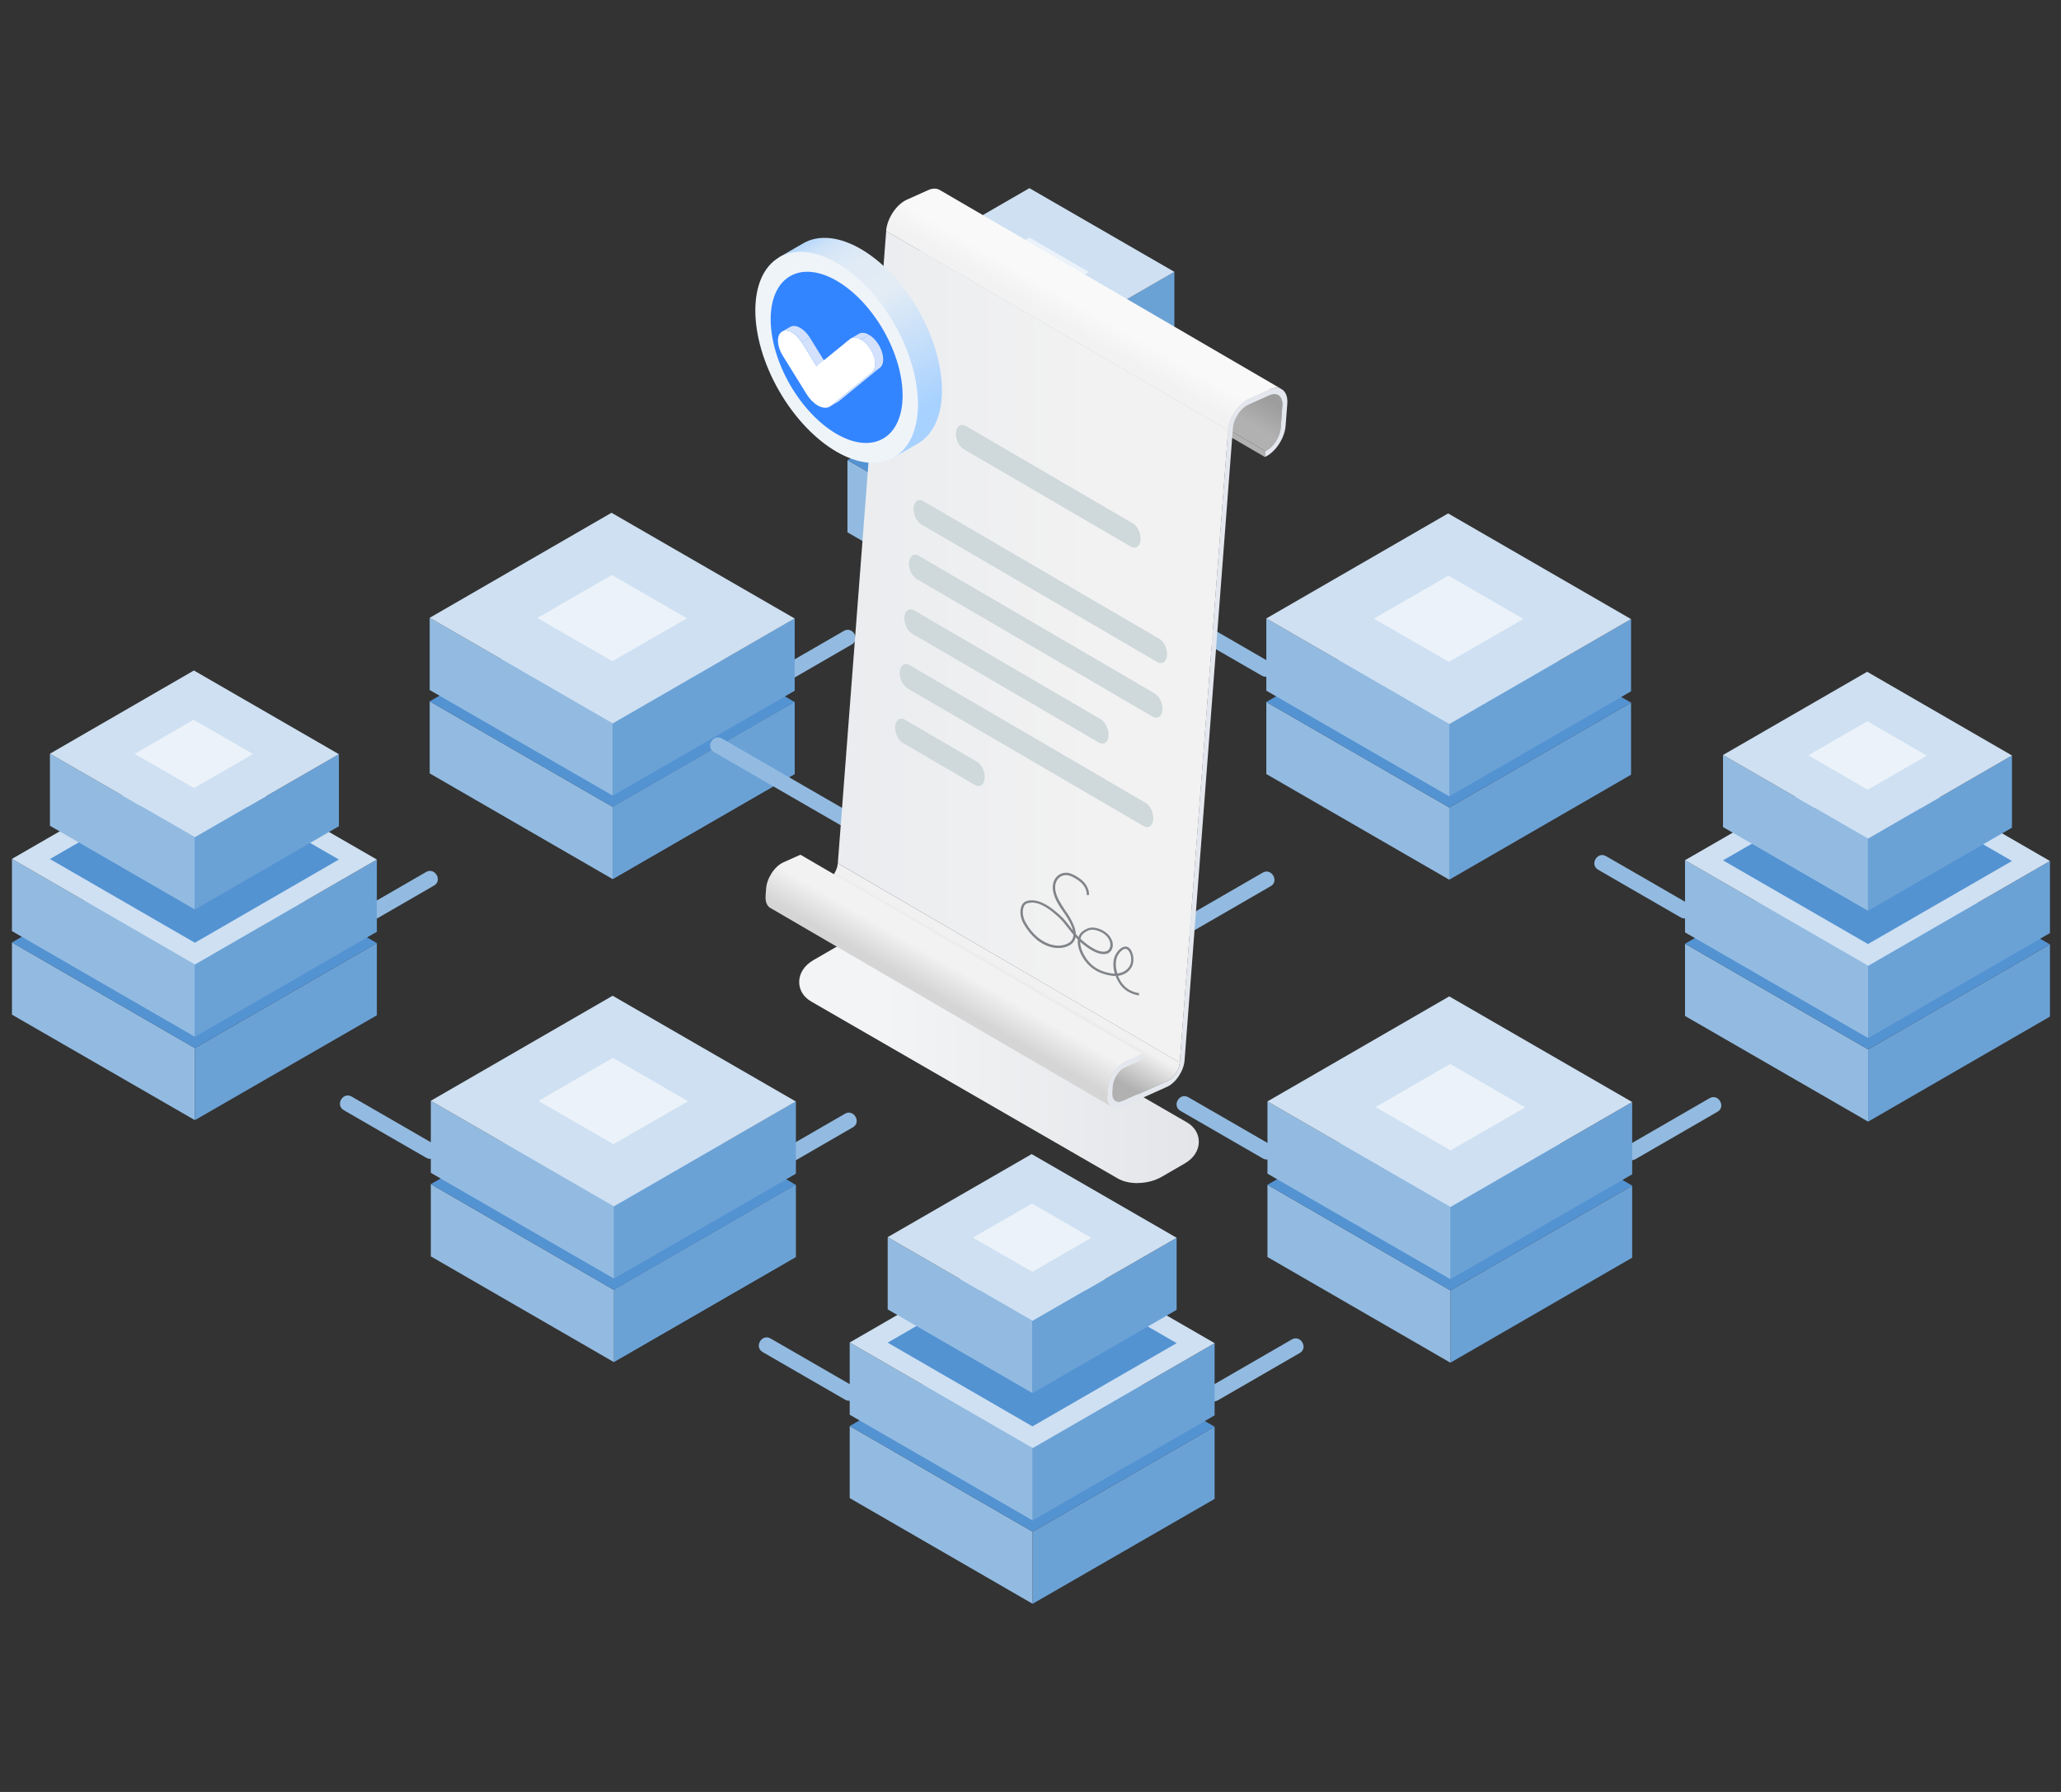 <svg width="115" height="100" viewBox="0 0 115 100" fill="none" xmlns="http://www.w3.org/2000/svg">
<rect x="0" y="0" width="115" height="100" fill="#333333" stroke="none"/>
<path d="M43.021 65.55C44.545 64.667 46.069 63.792 47.592 62.908C48.079 62.629 47.638 61.871 47.151 62.151C45.627 63.035 44.103 63.909 42.579 64.793C42.092 65.073 42.534 65.83 43.021 65.55Z" fill="#93BBE1"/>
<path d="M42.958 38.607C44.482 37.723 46.005 36.848 47.529 35.965C48.016 35.685 47.575 34.928 47.087 35.207C45.564 36.091 44.04 36.965 42.516 37.849C42.029 38.129 42.471 38.886 42.958 38.607Z" fill="#93BBE1"/>
<path d="M65.798 35.045C67.331 35.929 68.864 36.822 70.406 37.705C70.893 37.985 71.335 37.236 70.848 36.948C69.315 36.064 67.782 35.172 66.24 34.288C65.753 34.008 65.311 34.757 65.798 35.045Z" fill="#93BBE1"/>
<path d="M89.171 48.535C90.704 49.419 92.237 50.311 93.779 51.195C94.266 51.475 94.707 50.726 94.22 50.438C92.688 49.554 91.155 48.661 89.613 47.778C89.126 47.498 88.684 48.246 89.171 48.535Z" fill="#93BBE1"/>
<path d="M91.263 64.684C92.787 63.801 94.311 62.926 95.835 62.042C96.321 61.763 95.88 61.005 95.393 61.285C93.869 62.169 92.345 63.043 90.821 63.927C90.334 64.207 90.776 64.964 91.263 64.684Z" fill="#93BBE1"/>
<path d="M67.953 78.147C69.477 77.264 71.001 76.389 72.525 75.505C73.012 75.226 72.57 74.468 72.083 74.748C70.559 75.632 69.035 76.506 67.511 77.39C67.024 77.669 67.466 78.427 67.953 78.147Z" fill="#93BBE1"/>
<path d="M19.648 52.06C21.172 51.177 22.696 50.302 24.22 49.418C24.707 49.139 24.265 48.381 23.778 48.661C22.254 49.544 20.73 50.419 19.206 51.303C18.719 51.582 19.161 52.34 19.648 52.06Z" fill="#93BBE1"/>
<path d="M34.184 49.057L23.976 43.16V39.138L34.184 45.027V49.057Z" fill="#93BBE1"/>
<path d="M34.184 49.057L44.337 43.196V39.174L34.184 45.026V49.057Z" fill="#6BA2D6"/>
<path d="M34.184 49.057L44.337 43.196V39.174L34.184 45.026V49.057Z" fill="#6BA2D6"/>
<path d="M34.184 45.027L23.976 39.139L34.121 33.277L44.337 39.175L34.184 45.027Z" fill="#5493D2"/>
<path d="M10.874 62.511L0.667 56.623V52.593L10.874 58.49V62.511Z" fill="#93BBE1"/>
<path d="M10.874 62.511L21.028 56.659V52.628L10.874 58.49V62.511Z" fill="#6BA2D6"/>
<path d="M10.874 58.49L0.667 52.593L10.811 46.731L21.028 52.629L10.874 58.49Z" fill="#5493D2"/>
<path d="M80.866 49.094L91.01 43.233V39.211L80.866 45.063V49.094Z" fill="#6BA2D6"/>
<path d="M80.866 45.063V49.093L70.658 43.196V39.175L80.866 45.063Z" fill="#93BBE1"/>
<path d="M91.01 39.211L80.866 45.063L70.658 39.174L80.803 33.313L91.01 39.211Z" fill="#5493D2"/>
<path d="M80.929 76.046L91.073 70.185V66.164L80.929 72.016V76.046Z" fill="#6BA2D6"/>
<path d="M80.929 72.015V76.046L70.722 70.149V66.118L80.929 72.015Z" fill="#93BBE1"/>
<path d="M91.073 66.163L80.929 72.016L70.722 66.118L80.866 60.266L91.073 66.163Z" fill="#5493D2"/>
<path d="M34.247 76.01L44.401 70.149V66.118L34.247 71.979V76.01Z" fill="#6BA2D6"/>
<path d="M34.247 76.01L44.401 70.149V66.118L34.247 71.979V76.01Z" fill="#6BA2D6"/>
<path d="M34.247 71.979V76.01L24.039 70.113V66.082L34.247 71.979Z" fill="#93BBE1"/>
<path d="M44.4 66.118L34.247 71.979L24.039 66.082L34.184 60.23L44.4 66.118Z" fill="#5493D2"/>
<path d="M34.184 44.396L23.976 38.508V34.477L34.184 40.374V44.396Z" fill="#93BBE1"/>
<path d="M34.184 44.396L44.337 38.543V34.513L34.184 40.374V44.396Z" fill="#6BA2D6"/>
<path d="M34.184 44.396L44.337 38.543V34.513L34.184 40.374V44.396Z" fill="#6BA2D6"/>
<path d="M34.184 40.374L23.976 34.477L34.121 28.616L44.337 34.513L34.184 40.374Z" fill="#CEE0F2"/>
<path d="M10.874 57.858L0.667 51.961V47.93L10.874 53.827V57.858Z" fill="#93BBE1"/>
<path d="M10.874 57.859L21.028 51.998V47.967L10.874 53.828V57.859Z" fill="#6BA2D6"/>
<path d="M10.874 53.828L0.667 47.931L10.811 42.079L21.028 47.967L10.874 53.828Z" fill="#CEE0F2"/>
<path d="M10.874 52.61L2.786 47.939L10.82 43.304L18.909 47.966L10.874 52.61Z" fill="#5493D2"/>
<path d="M80.866 44.44L91.01 38.579V34.548L80.866 40.41V44.44Z" fill="#6BA2D6"/>
<path d="M80.866 40.41V44.44L70.658 38.543V34.513L80.866 40.41Z" fill="#93BBE1"/>
<path d="M91.01 34.549L80.866 40.41L70.658 34.513L80.803 28.652L91.01 34.549Z" fill="#CEE0F2"/>
<path d="M80.929 71.385L91.073 65.532V61.502L80.929 67.363V71.385Z" fill="#6BA2D6"/>
<path d="M80.929 67.363V71.384L70.722 65.496V61.465L80.929 67.363Z" fill="#93BBE1"/>
<path d="M91.073 61.501L80.929 67.362L70.722 61.465L80.866 55.604L91.073 61.501Z" fill="#CEE0F2"/>
<path d="M104.239 62.594L94.022 56.697V52.666L104.239 58.563V62.594Z" fill="#93BBE1"/>
<path d="M104.239 62.593L114.383 56.732V52.701L104.239 58.562V62.593Z" fill="#6BA2D6"/>
<path d="M104.239 58.562L94.022 52.665L104.176 46.803L114.383 52.701L104.239 58.562Z" fill="#5493D2"/>
<path d="M104.239 57.93L94.022 52.033V48.002L104.239 53.9V57.93Z" fill="#93BBE1"/>
<path d="M104.239 57.931L114.383 52.07V48.048L104.239 53.9V57.931Z" fill="#6BA2D6"/>
<path d="M104.239 53.901L94.022 48.003L104.176 42.151L114.383 48.048L104.239 53.901Z" fill="#CEE0F2"/>
<path d="M104.23 52.683L96.141 48.012L104.184 43.377L112.264 48.048L104.23 52.683Z" fill="#5493D2"/>
<path d="M104.23 50.826L96.141 46.155V42.133L104.23 46.804V50.826Z" fill="#93BBE1"/>
<path d="M104.23 50.826L112.264 46.191V42.16L104.23 46.804V50.826Z" fill="#6BA2D6"/>
<path d="M104.23 46.804L96.141 42.133L104.184 37.489L112.264 42.16L104.23 46.804Z" fill="#CEE0F2"/>
<path d="M107.512 42.169L104.212 44.072L100.902 42.151L104.194 40.248L107.512 42.169Z" fill="#EBF2F9"/>
<path d="M57.619 89.501L47.412 83.603V79.582L57.619 85.479V89.501Z" fill="#93BBE1"/>
<path d="M57.619 89.5L67.773 83.648V79.617L57.619 85.479V89.5Z" fill="#6BA2D6"/>
<path d="M57.62 85.479L47.412 79.581L57.556 73.72L67.773 79.618L57.62 85.479Z" fill="#5493D2"/>
<path d="M57.619 84.847L47.412 78.95V74.919L57.619 80.817V84.847Z" fill="#93BBE1"/>
<path d="M57.619 84.847L67.773 78.986V74.955L57.619 80.817V84.847Z" fill="#6BA2D6"/>
<path d="M57.62 80.817L47.412 74.919L57.556 69.058L67.773 74.955L57.62 80.817Z" fill="#CEE0F2"/>
<path d="M57.61 79.6L49.531 74.928L57.565 70.285L65.654 74.956L57.61 79.6Z" fill="#5493D2"/>
<path d="M57.61 77.742L49.531 73.071V69.04L57.61 73.711V77.742Z" fill="#93BBE1"/>
<path d="M57.61 77.742L65.654 73.098V69.076L57.61 73.711V77.742Z" fill="#6BA2D6"/>
<path d="M57.61 73.711L49.531 69.04L57.565 64.405L65.654 69.076L57.61 73.711Z" fill="#CEE0F2"/>
<path d="M60.893 69.076L57.602 70.978L54.283 69.067L57.584 67.164L60.893 69.076Z" fill="#EBF2F9"/>
<path d="M34.247 71.348L44.401 65.496V61.465L34.247 67.326V71.348Z" fill="#6BA2D6"/>
<path d="M34.247 71.348L44.401 65.496V61.465L34.247 67.326V71.348Z" fill="#6BA2D6"/>
<path d="M34.247 67.327V71.348L24.039 65.451V61.429L34.247 67.327Z" fill="#93BBE1"/>
<path d="M44.4 61.466L34.247 67.327L24.039 61.43L34.184 55.568L44.4 61.466Z" fill="#CEE0F2"/>
<path d="M57.493 35.604L47.286 29.706V25.676L57.493 31.573V35.604Z" fill="#93BBE1"/>
<path d="M57.493 35.604L67.638 29.742V25.712L57.493 31.573V35.604Z" fill="#6BA2D6"/>
<path d="M57.493 31.573L47.286 25.676L57.43 19.823L67.638 25.712L57.493 31.573Z" fill="#5493D2"/>
<path d="M57.493 30.942L47.286 25.045V21.023L57.493 26.911V30.942Z" fill="#93BBE1"/>
<path d="M57.493 30.942L67.638 25.081V21.059L57.493 26.911V30.942Z" fill="#6BA2D6"/>
<path d="M57.493 26.912L47.286 21.023L57.43 15.162L67.638 21.059L57.493 26.912Z" fill="#CEE0F2"/>
<path d="M57.484 25.694L49.396 21.023L57.439 16.388L65.528 21.059L57.484 25.694Z" fill="#5493D2"/>
<path d="M57.484 23.837L49.396 19.175V15.144L57.484 19.815V23.837Z" fill="#93BBE1"/>
<path d="M57.484 23.837L65.528 19.202V15.171L57.484 19.815V23.837Z" fill="#6BA2D6"/>
<path d="M57.484 19.815L49.396 15.144L57.439 10.5L65.528 15.171L57.484 19.815Z" fill="#CEE0F2"/>
<path d="M60.767 15.18L57.475 17.082L54.157 15.161L57.448 13.259L60.767 15.18Z" fill="#EBF2F9"/>
<path d="M10.874 50.753L2.786 46.082V42.06L10.874 46.722V50.753Z" fill="#93BBE1"/>
<path d="M10.874 50.754L18.909 46.11V42.088L10.874 46.723V50.754Z" fill="#6BA2D6"/>
<path d="M10.874 46.722L2.786 42.061L10.82 37.417L18.909 42.088L10.874 46.722Z" fill="#CEE0F2"/>
<path d="M85.005 34.54L80.848 36.938L76.655 34.522L80.821 32.123L85.005 34.54Z" fill="#EBF2F9"/>
<path d="M38.332 34.504L34.166 36.902L29.982 34.486L34.139 32.087L38.332 34.504Z" fill="#EBF2F9"/>
<path d="M85.104 61.799L80.938 64.197L76.754 61.781L80.92 59.373L85.104 61.799Z" fill="#EBF2F9"/>
<path d="M38.395 61.456L34.229 63.855L30.045 61.438L34.202 59.031L38.395 61.456Z" fill="#EBF2F9"/>
<path d="M14.12 42.078L10.829 43.981L7.511 42.069L10.802 40.166L14.12 42.078Z" fill="#EBF2F9"/>
<path d="M39.837 41.97C42.768 43.666 45.699 45.352 48.629 47.047C49.116 47.327 49.558 46.578 49.071 46.289C46.141 44.594 43.21 42.908 40.279 41.213C39.792 40.933 39.35 41.682 39.837 41.97Z" fill="#93BBE1"/>
<path d="M19.179 61.952C20.712 62.836 22.245 63.729 23.787 64.612C24.274 64.892 24.716 64.143 24.229 63.855C22.696 62.971 21.163 62.078 19.621 61.195C19.134 60.915 18.692 61.664 19.179 61.952Z" fill="#93BBE1"/>
<path d="M66.33 52.097C67.854 51.213 69.378 50.338 70.902 49.455C71.389 49.175 70.947 48.418 70.46 48.697C68.936 49.581 67.412 50.456 65.888 51.339C65.401 51.619 65.843 52.376 66.33 52.097Z" fill="#93BBE1"/>
<path d="M65.861 61.989C67.394 62.872 68.927 63.765 70.469 64.649C70.956 64.928 71.398 64.18 70.911 63.891C69.378 63.008 67.845 62.115 66.303 61.231C65.816 60.952 65.374 61.7 65.861 61.989Z" fill="#93BBE1"/>
<path d="M42.552 75.451C44.085 76.335 45.618 77.228 47.16 78.112C47.647 78.391 48.088 77.643 47.602 77.354C46.069 76.47 44.536 75.578 42.994 74.694C42.507 74.415 42.065 75.163 42.552 75.451Z" fill="#93BBE1"/>
<path d="M63.467 66.024C63.04 66.024 62.654 65.932 62.348 65.753L45.267 55.892C44.835 55.644 44.593 55.246 44.593 54.802C44.593 54.318 44.881 53.874 45.389 53.58L46.674 52.836C47.055 52.617 47.534 52.496 48.018 52.496C48.445 52.496 48.831 52.588 49.137 52.767L66.218 62.628C66.65 62.876 66.892 63.274 66.892 63.718C66.892 64.202 66.604 64.646 66.097 64.934L64.811 65.678C64.43 65.897 63.952 66.019 63.467 66.019V66.024Z" fill="url(#paint0_linear_188_6625)"/>
<path d="M46.749 48.176C46.721 48.586 46.415 49.047 46.069 49.203L43.555 50.333C43.405 50.402 43.272 50.397 43.174 50.339L62.256 61.457C62.354 61.515 62.487 61.515 62.637 61.451L65.151 60.321C65.497 60.165 65.797 59.71 65.831 59.294L46.749 48.176Z" fill="url(#paint1_linear_188_6625)"/>
<path d="M44.662 47.698L43.722 48.119C43.226 48.338 42.788 49.001 42.747 49.595L42.718 49.987C42.695 50.322 42.799 50.564 42.983 50.668L62.066 61.786C61.881 61.676 61.777 61.434 61.8 61.106L61.829 60.714C61.875 60.12 62.314 59.462 62.804 59.237L63.744 58.816L44.662 47.698Z" fill="url(#paint2_linear_188_6625)"/>
<path d="M70.577 25.502L51.495 14.384L51.524 14.055L70.606 25.173L70.577 25.502Z" fill="#B1B1B1"/>
<path d="M71.327 22.047L52.245 10.929C52.407 11.021 52.499 11.235 52.476 11.529L52.383 12.757C52.343 13.276 51.957 13.859 51.524 14.055L70.606 25.173C71.039 24.977 71.425 24.395 71.466 23.875L71.558 22.647C71.581 22.353 71.489 22.14 71.327 22.047Z" fill="url(#paint3_linear_188_6625)"/>
<path d="M65.831 59.3L46.749 48.176L49.448 12.889L68.53 24.008L65.831 59.3Z" fill="url(#paint4_linear_188_6625)"/>
<path d="M70.866 21.73C71.448 21.471 71.88 21.828 71.829 22.526L71.736 23.755C71.684 24.458 71.165 25.242 70.577 25.502L70.6 25.173C71.033 24.977 71.419 24.395 71.46 23.876L71.552 22.647C71.592 22.128 71.269 21.863 70.837 22.053L69.655 22.584C69.222 22.78 68.836 23.362 68.795 23.881L66.097 59.174C66.05 59.768 65.612 60.425 65.122 60.65L62.608 61.78C62.112 61.999 61.748 61.7 61.794 61.105L61.823 60.713C61.87 60.119 62.308 59.456 62.798 59.237L63.738 58.816L63.715 59.145L62.775 59.566C62.429 59.721 62.129 60.177 62.094 60.592L62.066 60.984C62.037 61.394 62.291 61.607 62.631 61.452L65.145 60.321C65.491 60.166 65.791 59.71 65.826 59.295L68.524 24.003C68.576 23.299 69.095 22.52 69.683 22.255L70.866 21.725V21.73Z" fill="#E4E7ED"/>
<path d="M52.435 10.601C52.268 10.503 52.037 10.497 51.784 10.612L50.602 11.143C50.019 11.402 49.5 12.187 49.442 12.89L68.525 24.009C68.576 23.305 69.095 22.526 69.683 22.261L70.866 21.731C71.12 21.615 71.344 21.621 71.517 21.719L52.435 10.601Z" fill="url(#paint5_linear_188_6625)"/>
<path d="M63.104 30.507L53.767 25.063C53.502 24.907 53.312 24.492 53.341 24.134C53.37 23.777 53.612 23.615 53.877 23.765L63.213 29.209C63.478 29.365 63.669 29.78 63.64 30.138C63.611 30.495 63.369 30.657 63.104 30.507Z" fill="#CFD8DB"/>
<path d="M64.58 36.949L51.403 29.262C51.138 29.106 50.947 28.691 50.976 28.333C51.005 27.976 51.247 27.814 51.513 27.964L64.69 35.651C64.955 35.807 65.145 36.222 65.116 36.58C65.088 36.937 64.845 37.099 64.58 36.949Z" fill="#CFD8DB"/>
<path d="M64.326 39.999L51.149 32.312C50.884 32.156 50.694 31.741 50.723 31.383C50.751 31.026 50.994 30.864 51.259 31.014L64.436 38.701C64.701 38.857 64.891 39.272 64.863 39.63C64.834 39.987 64.592 40.149 64.326 39.999Z" fill="#CFD8DB"/>
<path d="M61.316 41.441L50.89 35.357C50.625 35.201 50.434 34.786 50.463 34.428C50.492 34.071 50.734 33.909 50.999 34.059L61.426 40.143C61.691 40.299 61.881 40.714 61.852 41.072C61.824 41.429 61.581 41.591 61.316 41.441Z" fill="#CFD8DB"/>
<path d="M63.813 46.1L50.636 38.413C50.371 38.258 50.181 37.843 50.209 37.485C50.238 37.127 50.48 36.966 50.746 37.116L63.923 44.803C64.188 44.959 64.378 45.374 64.349 45.731C64.32 46.089 64.078 46.25 63.813 46.1Z" fill="#CFD8DB"/>
<path d="M54.407 43.811L50.377 41.458C50.111 41.302 49.921 40.887 49.95 40.53C49.979 40.172 50.221 40.011 50.486 40.161L54.517 42.513C54.782 42.669 54.973 43.084 54.944 43.442C54.915 43.799 54.673 43.961 54.407 43.811Z" fill="#CFD8DB"/>
<path d="M63.548 55.553C62.712 55.408 62.406 54.872 62.25 54.463C62.146 54.463 62.06 54.463 62.025 54.451C61.385 54.365 60.889 54.082 60.543 53.621C60.249 53.223 60.099 52.779 60.145 52.433C60.099 52.387 60.059 52.341 60.013 52.3C59.972 52.525 59.828 52.698 59.58 52.802C59.055 53.027 58.386 52.883 57.833 52.427C57.562 52.202 57.314 51.897 57.112 51.545C56.91 51.187 56.881 50.761 57.031 50.489C57.158 50.259 57.406 50.247 57.585 50.242C58.15 50.253 58.669 50.651 59.148 51.078C59.373 51.279 59.534 51.487 59.701 51.712C59.753 51.781 59.811 51.856 59.868 51.925C59.811 51.672 59.661 51.372 59.425 51.02L59.344 50.905C59.09 50.536 58.831 50.149 58.761 49.734C58.709 49.446 58.761 49.186 58.906 48.99C59.027 48.829 59.2 48.731 59.396 48.708C59.615 48.684 59.788 48.754 59.99 48.863C60.157 48.956 60.353 49.077 60.514 49.267C60.658 49.44 60.797 49.734 60.757 49.959L60.63 49.936C60.658 49.78 60.572 49.538 60.416 49.353C60.266 49.175 60.088 49.071 59.926 48.979C59.713 48.858 59.574 48.823 59.413 48.84C59.257 48.858 59.113 48.938 59.015 49.071C58.894 49.232 58.848 49.463 58.894 49.711C58.963 50.103 59.217 50.472 59.459 50.836L59.54 50.951C59.851 51.418 60.018 51.81 60.03 52.121C60.076 52.173 60.128 52.231 60.18 52.289C60.226 52.15 60.307 52.041 60.422 51.96C60.532 51.885 60.647 51.816 60.785 51.781C61.045 51.718 61.42 51.822 61.702 52.035C62.071 52.312 62.204 52.762 61.991 53.061C61.921 53.16 61.812 53.223 61.679 53.24C61.374 53.286 60.947 53.102 60.48 52.733C60.405 52.675 60.336 52.612 60.272 52.554C60.272 52.854 60.411 53.217 60.653 53.546C60.976 53.984 61.431 54.238 62.042 54.324C62.071 54.324 62.135 54.336 62.204 54.336C62.089 53.967 62.094 53.586 62.227 53.309C62.302 53.148 62.533 52.825 62.798 52.825H62.804C62.959 52.825 63.086 52.94 63.173 53.16C63.282 53.431 63.254 53.771 63.156 53.95C62.965 54.301 62.642 54.422 62.383 54.457C62.533 54.832 62.821 55.305 63.565 55.426L63.542 55.558L63.548 55.553ZM62.798 52.952C62.625 52.952 62.423 53.194 62.348 53.361C62.233 53.615 62.233 53.978 62.348 54.324C62.579 54.295 62.879 54.197 63.046 53.88C63.127 53.736 63.15 53.436 63.057 53.206C62.988 53.038 62.902 52.958 62.804 52.952H62.798ZM60.289 52.387C60.37 52.468 60.462 52.542 60.56 52.623C61.149 53.096 61.501 53.131 61.656 53.102C61.754 53.09 61.829 53.044 61.881 52.975C62.048 52.733 61.933 52.364 61.622 52.127C61.368 51.943 61.033 51.845 60.814 51.897C60.699 51.925 60.589 51.989 60.497 52.058C60.388 52.133 60.318 52.243 60.289 52.381V52.387ZM57.562 50.374C57.343 50.374 57.216 50.432 57.147 50.553C57.02 50.784 57.054 51.164 57.227 51.476C57.412 51.81 57.66 52.11 57.914 52.318C58.433 52.744 59.05 52.883 59.528 52.675C59.742 52.583 59.857 52.444 59.886 52.254C59.886 52.225 59.892 52.196 59.892 52.162C59.782 52.035 59.69 51.908 59.592 51.787C59.424 51.568 59.269 51.366 59.055 51.17C58.6 50.761 58.104 50.374 57.579 50.368C57.573 50.368 57.568 50.368 57.556 50.368L57.562 50.374Z" fill="#818489"/>
<path d="M44.771 16.616C44.904 17.781 45.336 19.078 46.051 20.329C46.772 21.581 47.672 22.602 48.606 23.294L49.886 25.52L51.23 24.741C53 23.703 53 20.37 51.23 17.285C49.46 14.205 46.588 12.544 44.812 13.582L43.468 14.361L44.766 16.616H44.771Z" fill="url(#paint6_linear_188_6625)"/>
<path d="M49.892 18.063C51.663 21.143 51.663 24.482 49.892 25.52C48.122 26.558 45.25 24.897 43.474 21.817C41.703 18.738 41.703 15.399 43.474 14.361C45.244 13.323 48.116 14.984 49.892 18.063Z" fill="#EFF4F9"/>
<path d="M49.287 18.421C50.723 20.923 50.723 23.628 49.287 24.47C47.851 25.312 45.521 23.962 44.079 21.465C42.643 18.963 42.643 16.258 44.079 15.416C45.515 14.574 47.845 15.924 49.287 18.421Z" fill="#3385FF"/>
<path d="M46.744 22.435L46.294 22.694C46.294 22.694 46.334 22.671 46.351 22.654L46.801 22.395C46.801 22.395 46.761 22.423 46.744 22.435Z" fill="#C6C0D0"/>
<path d="M43.641 18.502L44.091 18.243C44.247 18.15 44.448 18.179 44.656 18.3C44.846 18.41 45.031 18.594 45.187 18.837L44.737 19.096C44.587 18.854 44.397 18.669 44.206 18.56C43.999 18.445 43.797 18.416 43.641 18.502Z" fill="#D3E1FC"/>
<path d="M44.731 19.096L45.181 18.83L46.017 20.18L45.567 20.439L44.731 19.096Z" fill="#D3E1FC"/>
<path d="M48.647 20.786L49.096 20.52L46.801 22.395L46.351 22.654L48.647 20.786Z" fill="#D3E1FC"/>
<path d="M47.476 18.888L47.926 18.628C48.081 18.536 48.283 18.565 48.491 18.686L48.041 18.946C47.833 18.825 47.632 18.801 47.476 18.888Z" fill="#D3E1FC"/>
<path d="M48.041 18.946L48.491 18.686C48.67 18.79 48.848 18.958 48.992 19.183C49.333 19.696 49.379 20.301 49.096 20.526L48.647 20.786C48.929 20.561 48.877 19.961 48.543 19.442C48.399 19.217 48.22 19.05 48.041 18.946Z" fill="#D3E1FC"/>
<path d="M48.041 18.946C48.22 19.05 48.399 19.217 48.543 19.442C48.883 19.955 48.929 20.561 48.647 20.785L46.351 22.654C46.167 22.804 45.896 22.781 45.631 22.631C45.411 22.504 45.187 22.285 45.008 21.996L43.67 19.84C43.347 19.315 43.318 18.727 43.612 18.519C43.768 18.41 43.987 18.433 44.2 18.559C44.391 18.669 44.575 18.854 44.731 19.096L45.561 20.439L47.424 18.923C47.58 18.796 47.81 18.813 48.035 18.946H48.041Z" fill="white"/>
<defs>
<linearGradient id="paint0_linear_188_6625" x1="44.593" y1="59.26" x2="66.898" y2="59.26" gradientUnits="userSpaceOnUse">
<stop offset="0.21" stop-color="#F3F4F5"/>
<stop offset="0.79" stop-color="#E8E9EC"/>
<stop offset="1" stop-color="#E4E5E9"/>
</linearGradient>
<linearGradient id="paint1_linear_188_6625" x1="53.612" y1="56.469" x2="55.486" y2="53.222" gradientUnits="userSpaceOnUse">
<stop offset="0.28" stop-color="#B1B1B1"/>
<stop offset="0.88" stop-color="#F1F1F2"/>
</linearGradient>
<linearGradient id="paint2_linear_188_6625" x1="52.106" y1="56.042" x2="53.854" y2="53.009" gradientUnits="userSpaceOnUse">
<stop offset="0.14" stop-color="#D5D5D5"/>
<stop offset="0.67" stop-color="#F2F2F2"/>
</linearGradient>
<linearGradient id="paint3_linear_188_6625" x1="60.739" y1="19.476" x2="62.314" y2="16.748" gradientUnits="userSpaceOnUse">
<stop offset="0.28" stop-color="#B1B1B1"/>
<stop offset="0.81" stop-color="#9D9D9D"/>
</linearGradient>
<linearGradient id="paint4_linear_188_6625" x1="46.749" y1="36.095" x2="68.53" y2="36.095" gradientUnits="userSpaceOnUse">
<stop stop-color="#EAECEF"/>
<stop offset="0.67" stop-color="#F2F2F2"/>
</linearGradient>
<linearGradient id="paint5_linear_188_6625" x1="59.505" y1="18.795" x2="61.287" y2="15.71" gradientUnits="userSpaceOnUse">
<stop offset="0.15" stop-color="#F2F2F2"/>
<stop offset="0.54" stop-color="#F9F9F9"/>
</linearGradient>
<linearGradient id="paint6_linear_188_6625" x1="51.864" y1="24.384" x2="45.429" y2="13.231" gradientUnits="userSpaceOnUse">
<stop offset="0.11" stop-color="#A7D1FF"/>
<stop offset="0.64" stop-color="#E3ECF5"/>
<stop offset="0.81" stop-color="#E0EBF5"/>
<stop offset="0.89" stop-color="#D9E7F6"/>
<stop offset="0.95" stop-color="#CDE2F8"/>
<stop offset="0.99" stop-color="#BBDAFB"/>
<stop offset="1" stop-color="#B8D9FC"/>
</linearGradient>
</defs>
</svg>

